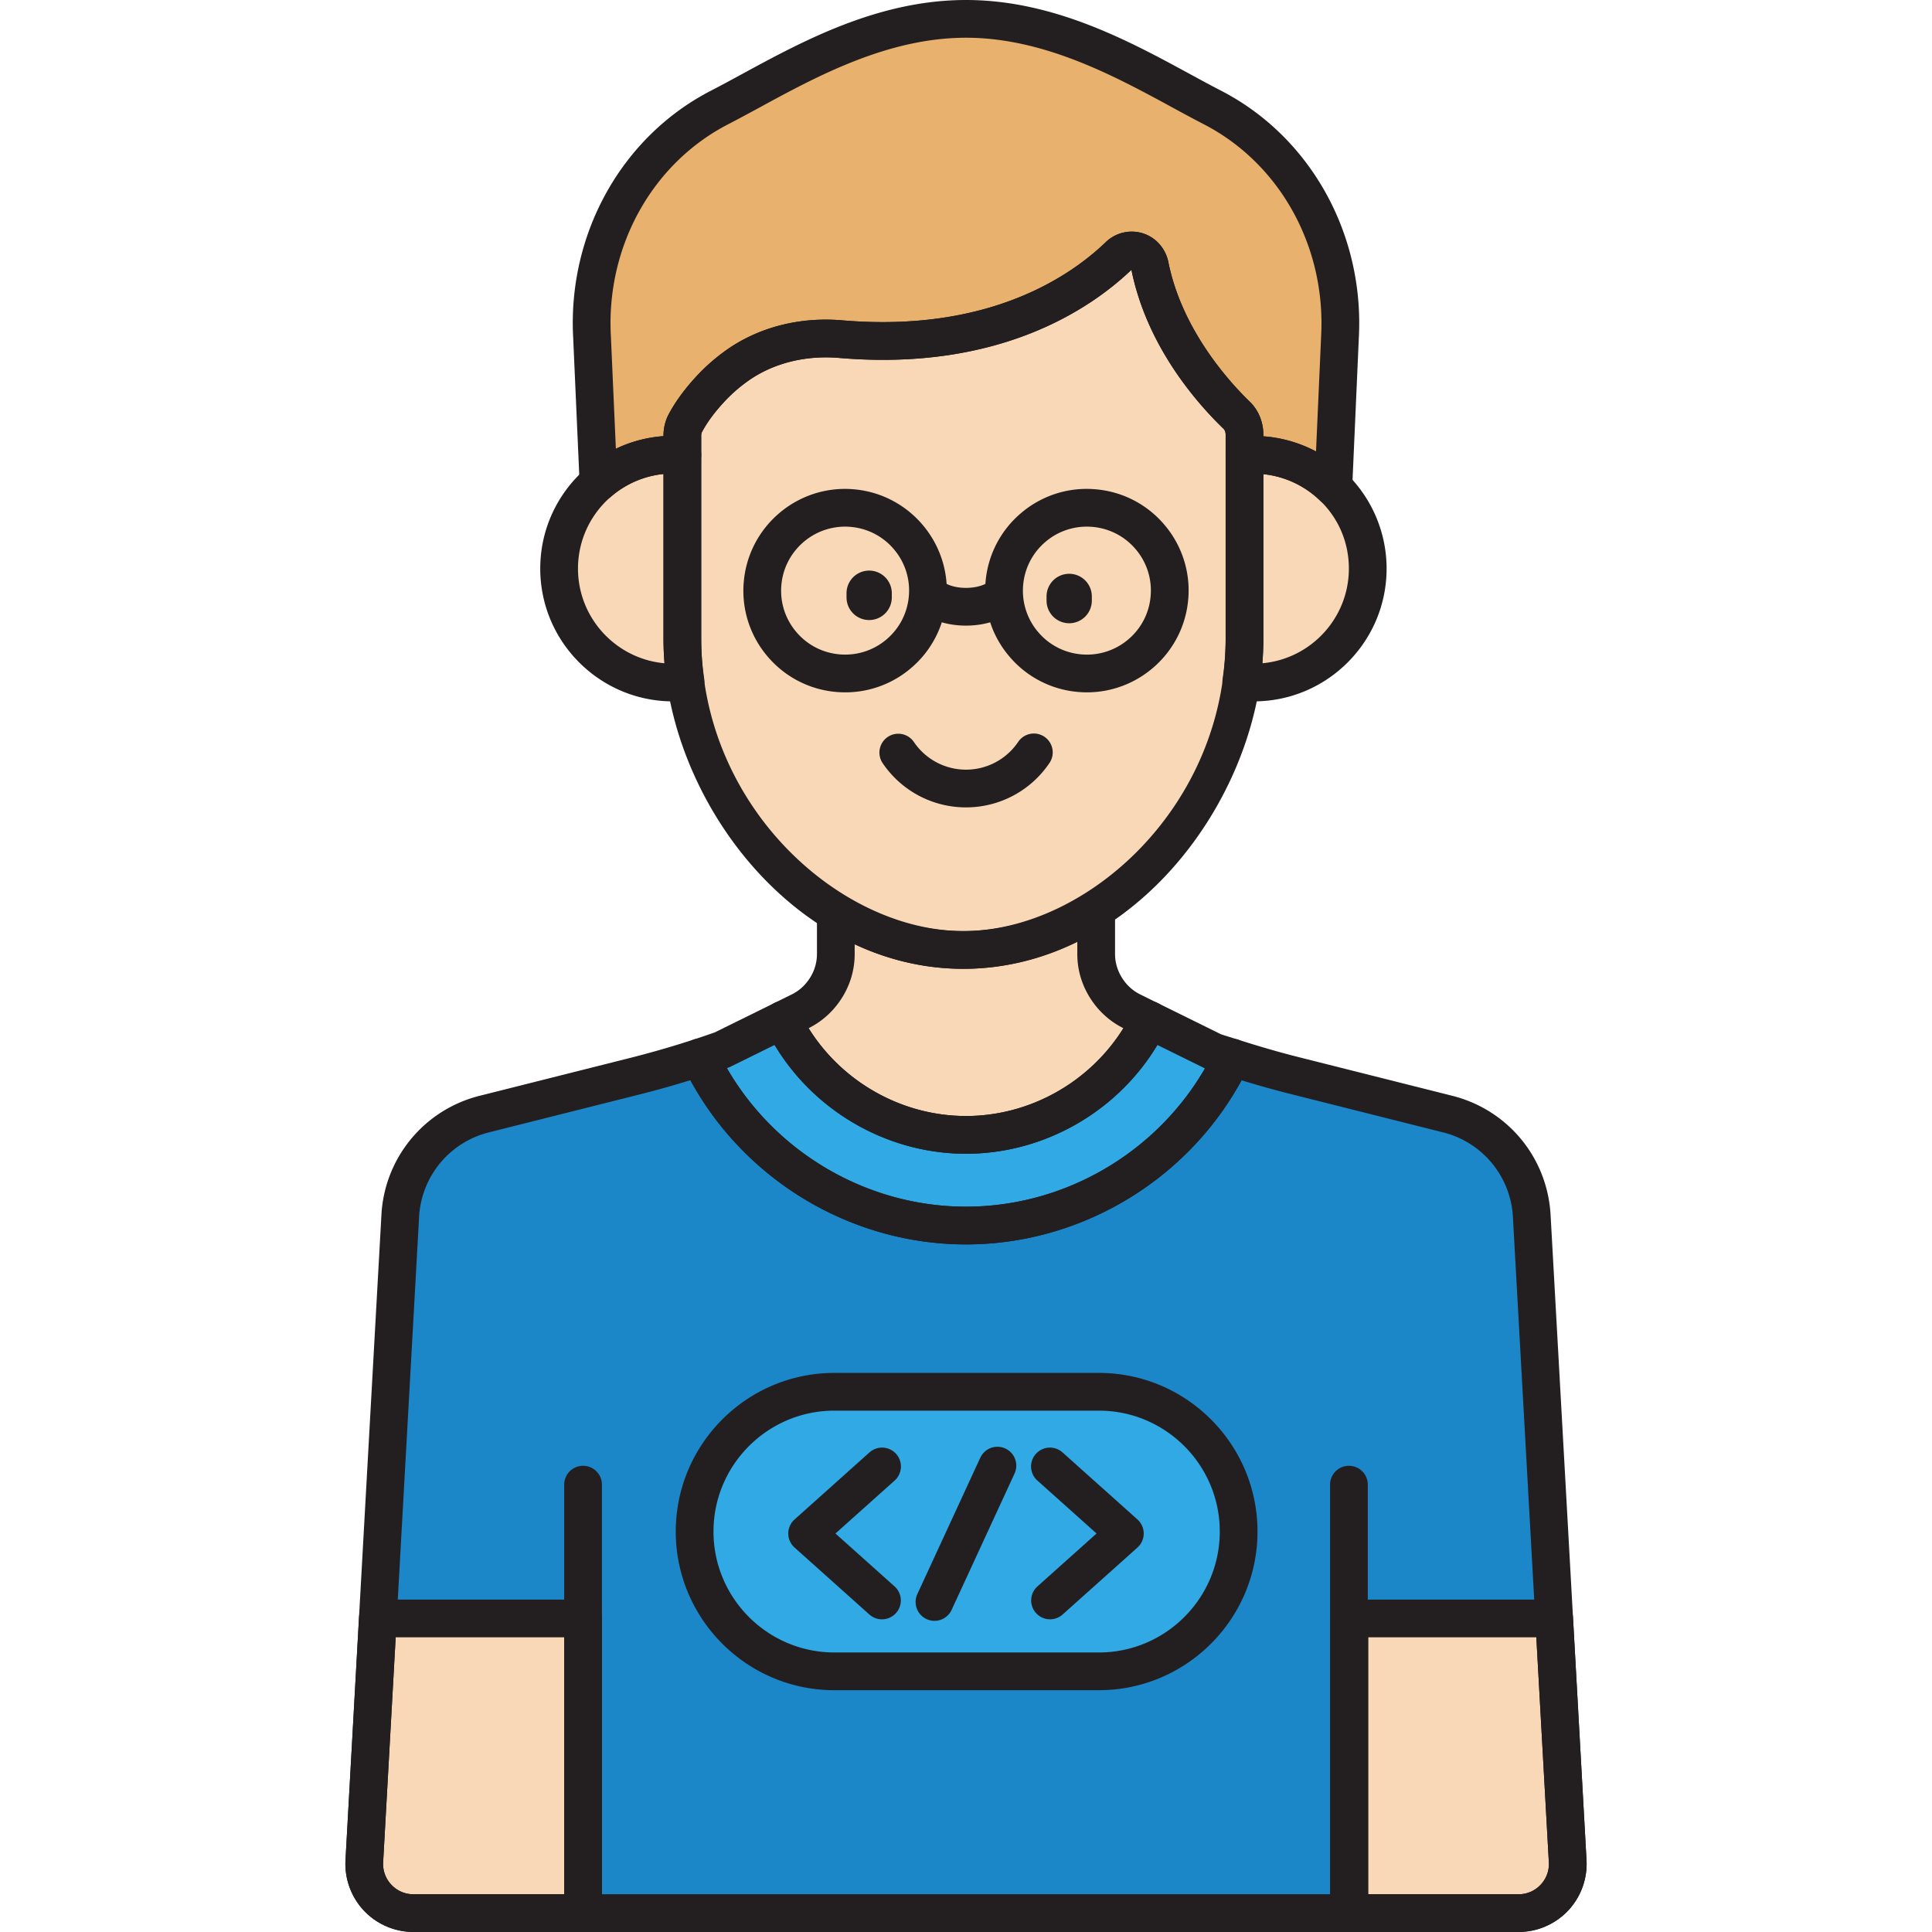 <?xml version="1.0" standalone="no"?><!DOCTYPE svg PUBLIC "-//W3C//DTD SVG 1.1//EN" "http://www.w3.org/Graphics/SVG/1.1/DTD/svg11.dtd"><svg class="icon" width="200px" height="200.00px" viewBox="0 0 1024 1024" version="1.1" xmlns="http://www.w3.org/2000/svg"><path d="M830.903 986.468l-19.048-341.967a59.096 59.096 0 0 0-44.584-54.024l-81.828-20.596c-10.92-2.748-21.72-5.944-32.448-9.372-25.152 52.616-78.892 89.052-140.995 89.052-62.136 0-115.9-36.48-141.035-89.14a518.026 518.026 0 0 1-34.66 10.024l-79.58 20.032a59.1 59.1 0 0 0-44.584 54.024l-19.048 341.967a26.072 26.072 0 0 0 26.032 27.524H804.867a26.072 26.072 0 0 0 26.036-27.524z" fill="#1B87C9" /><path d="M582.42 885.845h-140.167c-40.916 0-74.088-33.172-74.088-74.088s33.172-74.088 74.088-74.088h140.167c40.916 0 74.088 33.172 74.088 74.088s-33.168 74.088-74.088 74.088zM512 649.565c62.104 0 115.844-36.44 140.995-89.052-3.216-1.028-6.456-1.98-9.652-3.064l-20.048-9.884-14.06-6.932c-17.568 36.008-54.548 60.876-97.236 60.876s-79.668-24.872-97.236-60.88l-14.064 6.932-17.952 8.852c-3.912 1.384-7.84 2.72-11.784 4.012 25.136 52.66 78.9 89.14 141.035 89.14z" fill="#30A9E5" /><path d="M715.251 1013.996h89.616a26.08 26.08 0 0 0 26.036-27.524l-7.164-128.659h-108.488V1013.996zM309.033 857.809H200.261l-7.164 128.659a26.072 26.072 0 0 0 26.032 27.524h89.904v-156.183zM659.611 241.267v97.228c0 7.612-0.584 15.232-1.7 22.796 2.18 0.26 4.38 0.456 6.632 0.456 33.348 0 60.384-27.036 60.384-60.384 0-35.4-30.308-63.004-65.316-60.096zM361.657 338.491V241.183a59.216 59.216 0 0 0-4.932-0.208c-33.348 0-60.384 27.036-60.384 60.384s27.036 60.384 60.384 60.384c2.252 0 4.452-0.196 6.632-0.456a156.179 156.179 0 0 1-1.7-22.796z" fill="#F9D8B7" /><path d="M655.559 220.191l-0.048-0.048c-12.8-12.36-38.408-41.084-46.052-79.252-1.58-7.896-10.768-10.812-16.436-5.356-21.068 20.276-67 51.08-147.475 44.208-19.208-1.64-38.66 2.6-54.652 13.868a91.368 91.368 0 0 0-14.64 12.852c-4.76 5.176-9.584 11.296-13.072 17.928a14.144 14.144 0 0 0-1.524 6.596v107.508c0 81.936 67.04 164.999 148.975 164.999s148.975-83.064 148.975-164.999V230.443c0-3.808-1.32-7.6-4.052-10.252z" fill="#F9D8B7" /><path d="M317.209 255.771a60.092 60.092 0 0 1 44.448-14.588v-10.2c0-2.284 0.46-4.572 1.524-6.596 3.488-6.632 8.312-12.752 13.072-17.928a91.368 91.368 0 0 1 14.64-12.852c15.992-11.268 35.448-15.508 54.652-13.868 80.476 6.876 126.408-23.932 147.475-44.208 5.668-5.456 14.856-2.54 16.436 5.356 7.644 38.168 33.252 66.892 46.052 79.252l0.048 0.048c2.732 2.652 4.052 6.444 4.052 10.252v10.824c18.168-1.508 35.02 5.244 47.076 16.992l3.536-79.9c2.684-51.048-23.916-98.884-67.668-121.428C608.616 39.444 564.032 10 512 10s-96.616 29.444-130.559 46.928C337.689 79.472 311.089 127.312 313.773 178.359l3.436 77.412z" fill="#E8B16D" /><path d="M512 601.506c42.688 0 79.668-24.872 97.236-60.876l-2.092-1.032-7.28-3.592a33.728 33.728 0 0 1-12.392-10.568 33.736 33.736 0 0 1-6.476-19.768v-23.636c-20.988 13.464-44.956 21.46-70.36 21.46-24.32 0-47.304-7.36-67.636-19.792v21.968a33.72 33.72 0 0 1-6.476 19.768 33.672 33.672 0 0 1-12.392 10.572l-5.36 2.644-4.008 1.976c17.568 36.008 54.548 60.876 97.236 60.876z" fill="#F9D8B7" /><path d="M576.116 366.955c-1.448 0-2.908-0.06-4.376-0.176a53.552 53.552 0 0 1-36.728-18.8 53.56 53.56 0 0 1-12.676-39.264 53.552 53.552 0 0 1 18.8-36.728 53.464 53.464 0 0 1 39.264-12.676 53.552 53.552 0 0 1 36.732 18.8 53.568 53.568 0 0 1 12.676 39.268c-2.268 28.16-25.916 49.576-53.692 49.576z m-0.096-87.824a33.644 33.644 0 0 0-21.916 8.084 33.68 33.68 0 0 0-11.824 23.104 33.664 33.664 0 0 0 7.972 24.7 33.692 33.692 0 0 0 23.1 11.828 33.76 33.76 0 0 0 24.696-7.976 33.672 33.672 0 0 0 11.828-23.104 33.648 33.648 0 0 0-7.972-24.696 33.688 33.688 0 0 0-23.104-11.828 34.212 34.212 0 0 0-2.78-0.112zM448.012 366.959c-1.468 0-2.94-0.06-4.42-0.18a53.552 53.552 0 0 1-36.728-18.8 53.56 53.56 0 0 1-12.676-39.264c2.388-29.628 28.408-51.816 58.068-49.408 29.632 2.388 51.796 28.436 49.404 58.068a53.552 53.552 0 0 1-18.8 36.728 53.504 53.504 0 0 1-34.848 12.856z m-0.112-87.828c-17.476 0-32.348 13.472-33.78 31.188-0.728 9.028 2.104 17.8 7.976 24.696s14.076 11.096 23.1 11.828c9.036 0.716 17.804-2.104 24.7-7.976s11.096-14.076 11.828-23.1a33.668 33.668 0 0 0-7.976-24.696 33.688 33.688 0 0 0-23.104-11.828 33.264 33.264 0 0 0-2.744-0.112z" fill="#231F20" /><path d="M512 331.591c-10.352 0-19.876-3.216-26.124-8.82a10 10 0 1 1 13.352-14.888c1.908 1.712 6.4 3.708 12.772 3.708s10.864-2 12.772-3.708a10 10 0 0 1 13.352 14.888c-6.248 5.604-15.772 8.82-26.124 8.82zM512 427.934a53.296 53.296 0 0 1-44.212-23.5 10 10 0 0 1 16.572-11.196c6.216 9.204 16.548 14.696 27.64 14.696s21.42-5.496 27.64-14.696a10 10 0 1 1 16.572 11.196A53.296 53.296 0 0 1 512 427.934zM714.963 1018.392a10 10 0 0 1-10-10v-221.491a10 10 0 1 1 20 0v221.491a10 10 0 0 1-10 10zM309.033 1018.392a10 10 0 0 1-10-10v-221.491a10 10 0 1 1 20 0v221.491a10 10 0 0 1-10 10zM460.676 328.639a12 12 0 0 1-12-12v-2.212a12 12 0 1 1 24 0v2.212a12 12 0 0 1-12 12zM566.692 330.331a12 12 0 0 1-12-12v-2.212a12 12 0 1 1 24 0v2.212a12 12 0 0 1-12 12z" fill="#231F20" /><path d="M804.871 1023.996H219.129a36.212 36.212 0 0 1-26.204-11.284 36.228 36.228 0 0 1-9.812-26.796l19.048-341.967a68.8 68.8 0 0 1 52.124-63.168l79.584-20.032c11.36-2.86 22.796-6.168 33.992-9.832a10 10 0 0 1 12.136 5.196C404.184 606.81 456 639.566 512 639.566c55.96 0 107.764-32.724 131.971-83.364a9.996 9.996 0 0 1 12.068-5.212c11.752 3.752 22.172 6.764 31.848 9.2l81.828 20.596c29.484 7.42 50.432 32.808 52.128 63.168l19.048 341.967a36.228 36.228 0 0 1-9.812 26.8 36.252 36.252 0 0 1-26.208 11.276zM365.917 572.526a530.586 530.586 0 0 1-27.172 7.62l-79.58 20.032a48.888 48.888 0 0 0-37.04 44.884l-19.048 341.967a15.928 15.928 0 0 0 4.372 11.94A15.916 15.916 0 0 0 219.125 1003.996h585.742a15.936 15.936 0 0 0 11.676-5.028 15.928 15.928 0 0 0 4.376-11.94l-19.048-341.967a48.888 48.888 0 0 0-37.044-44.884l-81.828-20.596a512.902 512.902 0 0 1-24.944-7.004c-28.936 53.116-85.344 86.992-146.059 86.992-60.74-0.004-117.148-33.896-146.079-87.044z" fill="#231F20" /><path d="M556.548 858.269a10 10 0 0 1-6.672-17.452l31.32-28.028-31.32-28.028a10 10 0 1 1 13.336-14.904l39.648 35.48a10 10 0 0 1 0 14.904l-39.648 35.48a9.96 9.96 0 0 1-6.664 2.548zM467.452 858.269a9.96 9.96 0 0 1-6.664-2.548l-39.648-35.48a9.992 9.992 0 0 1 0-14.904l39.648-35.48a10 10 0 1 1 13.336 14.904l-31.32 28.028 31.32 28.028a10 10 0 0 1-6.672 17.452zM495.288 859.081a10 10 0 0 1-9.072-14.192l33.412-72.384a10 10 0 0 1 18.156 8.384l-33.408 72.384a10.016 10.016 0 0 1-9.088 5.808z" fill="#231F20" /><path d="M582.42 895.845h-140.167c-46.368 0-84.088-37.72-84.088-84.088s37.72-84.088 84.088-84.088h140.167c46.364 0 84.084 37.72 84.084 84.088s-37.72 84.088-84.084 84.088z m-140.167-148.175c-35.336 0-64.088 28.752-64.088 64.088s28.752 64.088 64.088 64.088h140.167c35.336 0 64.084-28.752 64.084-64.088s-28.752-64.088-64.084-64.088h-140.167zM512 659.565c-63.66 0-122.564-37.224-150.059-94.832a10 10 0 0 1 5.916-13.812c3.68-1.204 7.352-2.448 11.004-3.736l31.484-15.524a10 10 0 0 1 13.408 4.584c16.38 33.572 51.016 55.264 88.248 55.264s71.872-21.692 88.248-55.264a10.016 10.016 0 0 1 5.752-5.08 9.96 9.96 0 0 1 7.656 0.496l33.508 16.524c1.752 0.584 3.524 1.132 5.288 1.68l3.584 1.124a10 10 0 0 1 5.98 13.836c-27.512 57.552-86.396 94.74-150.015 94.74z m-126.74-93.432c25.94 44.948 74.524 73.432 126.74 73.432 52.152 0 100.696-28.42 126.656-73.28l-25.224-12.436c-21.184 35.324-59.972 57.66-101.432 57.66-41.464 0-80.252-22.332-101.432-57.66l-23.396 11.536a10.74 10.74 0 0 1-1.084 0.46 33.904 33.904 0 0 0-0.828 0.288zM804.871 1023.996h-89.616a10 10 0 0 1-10-10v-156.183a10 10 0 0 1 10-10h108.484a10 10 0 0 1 9.984 9.444l7.168 128.659a36.228 36.228 0 0 1-9.812 26.8 36.24 36.24 0 0 1-26.208 11.28z m-79.62-20h79.616a15.936 15.936 0 0 0 11.676-5.028 15.928 15.928 0 0 0 4.376-11.94l-6.64-119.216h-89.028V1003.996zM309.033 1023.996H219.129a36.212 36.212 0 0 1-26.204-11.284 36.228 36.228 0 0 1-9.812-26.796l7.168-128.659a10 10 0 0 1 9.984-9.444h108.772a10 10 0 0 1 10 10V1013.996a10.004 10.004 0 0 1-10.004 10zM209.721 867.813l-6.64 119.216a15.928 15.928 0 0 0 4.372 11.94A15.916 15.916 0 0 0 219.129 1003.996h79.904v-136.183H209.721zM664.547 371.743c-3.084 0-5.94-0.3-7.824-0.528a9.992 9.992 0 0 1-8.7-11.384c1.06-7.18 1.592-14.36 1.592-21.34V241.263a10 10 0 0 1 9.172-9.964 70.608 70.608 0 0 1 53.464 18.364 70.432 70.432 0 0 1 22.68 51.696c-0.004 38.808-31.576 70.384-70.384 70.384z m5.064-120.428v87.176c0 4.3-0.176 8.66-0.532 13.048 25.664-2.3 45.848-23.924 45.848-50.18 0-14.22-5.76-27.352-16.224-36.98a50.548 50.548 0 0 0-29.092-13.064zM356.725 371.743c-38.808 0-70.384-31.576-70.384-70.384 0-38.812 31.576-70.384 70.384-70.384 1.94 0 3.86 0.084 5.76 0.244a10 10 0 0 1 9.172 9.968v97.308c0 7 0.536 14.18 1.588 21.336a10 10 0 0 1-8.7 11.384c-1.876 0.228-4.736 0.528-7.82 0.528z m-5.064-120.516c-25.412 2.548-45.316 24.06-45.316 50.132 0 26.252 20.18 47.88 45.844 50.18a163.027 163.027 0 0 1-0.528-13.048V251.227z" fill="#231F20" /><path d="M510.636 513.494c-90.988 0-158.975-92.392-158.975-174.999V230.983c0-4.036 0.924-7.928 2.672-11.248 3.436-6.536 8.336-13.276 14.564-20.044a101.776 101.776 0 0 1 16.24-14.256c17.048-12.012 38.788-17.584 61.26-15.656 77.224 6.6 120.664-23.14 139.687-41.448a19.768 19.768 0 0 1 19.592-4.692c6.92 2.168 12.128 8.028 13.584 15.292 7.244 36.16 32.62 63.812 43.196 74.02l0.072 0.068c4.504 4.376 7.084 10.728 7.084 17.424v108.052c0 82.604-67.988 174.999-158.975 174.999z m-72.928-324.087c-15.22 0-29.588 4.3-41.056 12.376a81.6 81.6 0 0 0-13.04 11.448c-5.056 5.492-8.952 10.812-11.584 15.816-0.24 0.456-0.372 1.144-0.372 1.936v107.508c0 88.712 73.372 154.999 138.975 154.999s138.979-66.288 138.979-154.999V230.443c0-1.288-0.392-2.468-1.024-3.08l-0.1-0.104-0.048-0.048c-14.668-14.16-40.676-44.096-48.756-84.204-21.704 20.74-70.328 53.944-154.991 46.696a83.792 83.792 0 0 0-6.984-0.296z" fill="#231F20" /><path d="M706.695 268.255c-2.564 0-5.08-0.984-6.98-2.836-10.496-10.22-24.86-15.388-39.272-14.188a10 10 0 0 1-10.828-9.964v-10.824c0-1.288-0.392-2.468-1.024-3.08-14.816-14.312-40.824-44.248-48.908-84.356-21.704 20.74-70.328 53.944-154.991 46.696-17.756-1.5-34.832 2.772-48.04 12.08a81.6 81.6 0 0 0-13.04 11.448c-5.056 5.492-8.952 10.812-11.584 15.812-0.24 0.456-0.372 1.144-0.372 1.936v10.2c0 2.796-1.168 5.464-3.228 7.356a10.032 10.032 0 0 1-7.6 2.608 50.32 50.32 0 0 0-37.072 12.176 10 10 0 0 1-16.54-7.108L303.785 178.799c-2.896-55.036 25.788-106.396 73.08-130.759 5.22-2.688 10.696-5.668 16.412-8.772C425.464 21.772 465.524 0 512 0s86.54 21.772 118.728 39.268c5.72 3.108 11.192 6.084 16.412 8.772 47.288 24.364 75.972 75.724 73.076 130.839l-3.532 79.816a9.996 9.996 0 0 1-9.988 9.56z m-37.084-37.012c9.78 0.708 19.28 3.464 27.908 8.056l2.72-61.38c2.488-47.36-21.952-91.332-62.256-112.096a865.665 865.665 0 0 1-16.804-8.98C590.976 40.428 553.396 20 512 20s-78.976 20.424-109.176 36.84c-5.852 3.18-11.46 6.228-16.804 8.98-40.308 20.764-64.748 64.736-62.26 112.012l2.664 60.04a70.148 70.148 0 0 1 25.236-6.708v-0.176c0-4.036 0.924-7.928 2.672-11.248 3.436-6.536 8.336-13.276 14.564-20.044a101.776 101.776 0 0 1 16.24-14.256c17.048-12.012 38.788-17.584 61.26-15.656 77.224 6.6 120.664-23.14 139.687-41.448a19.768 19.768 0 0 1 19.592-4.692c6.92 2.168 12.128 8.028 13.584 15.292 7.244 36.16 32.62 63.812 43.196 74.02 4.576 4.44 7.156 10.792 7.156 17.492v0.796z" fill="#231F20" /><path d="M512 611.506c-44.82 0-86.516-26.1-106.224-66.496a9.996 9.996 0 0 1 4.568-13.352l9.368-4.62a23.544 23.544 0 0 0 8.708-7.456 23.652 23.652 0 0 0 4.584-13.912v-21.968a10.004 10.004 0 0 1 15.216-8.532c19.884 12.16 40.884 18.324 62.416 18.324 22.224 0 44.688-6.872 64.964-19.88a10.008 10.008 0 0 1 15.4 8.42v23.64c0 4.952 1.584 9.76 4.584 13.912a23.52 23.52 0 0 0 8.708 7.46l9.372 4.62a10.004 10.004 0 0 1 4.572 13.356c-19.72 40.388-61.416 66.484-106.236 66.484z m-83.42-66.54c17.776 28.556 49.524 46.54 83.42 46.54s65.644-17.984 83.42-46.54a43.968 43.968 0 0 1-16.056-13.676c-5.476-7.58-8.372-16.44-8.372-25.624v-6.544c-19.284 9.436-39.868 14.364-60.36 14.364-19.784 0-39.104-4.384-57.632-13.06v5.236c0 9.184-2.896 18.048-8.372 25.624a43.88 43.88 0 0 1-16.048 13.68z" fill="#231F20" /></svg>